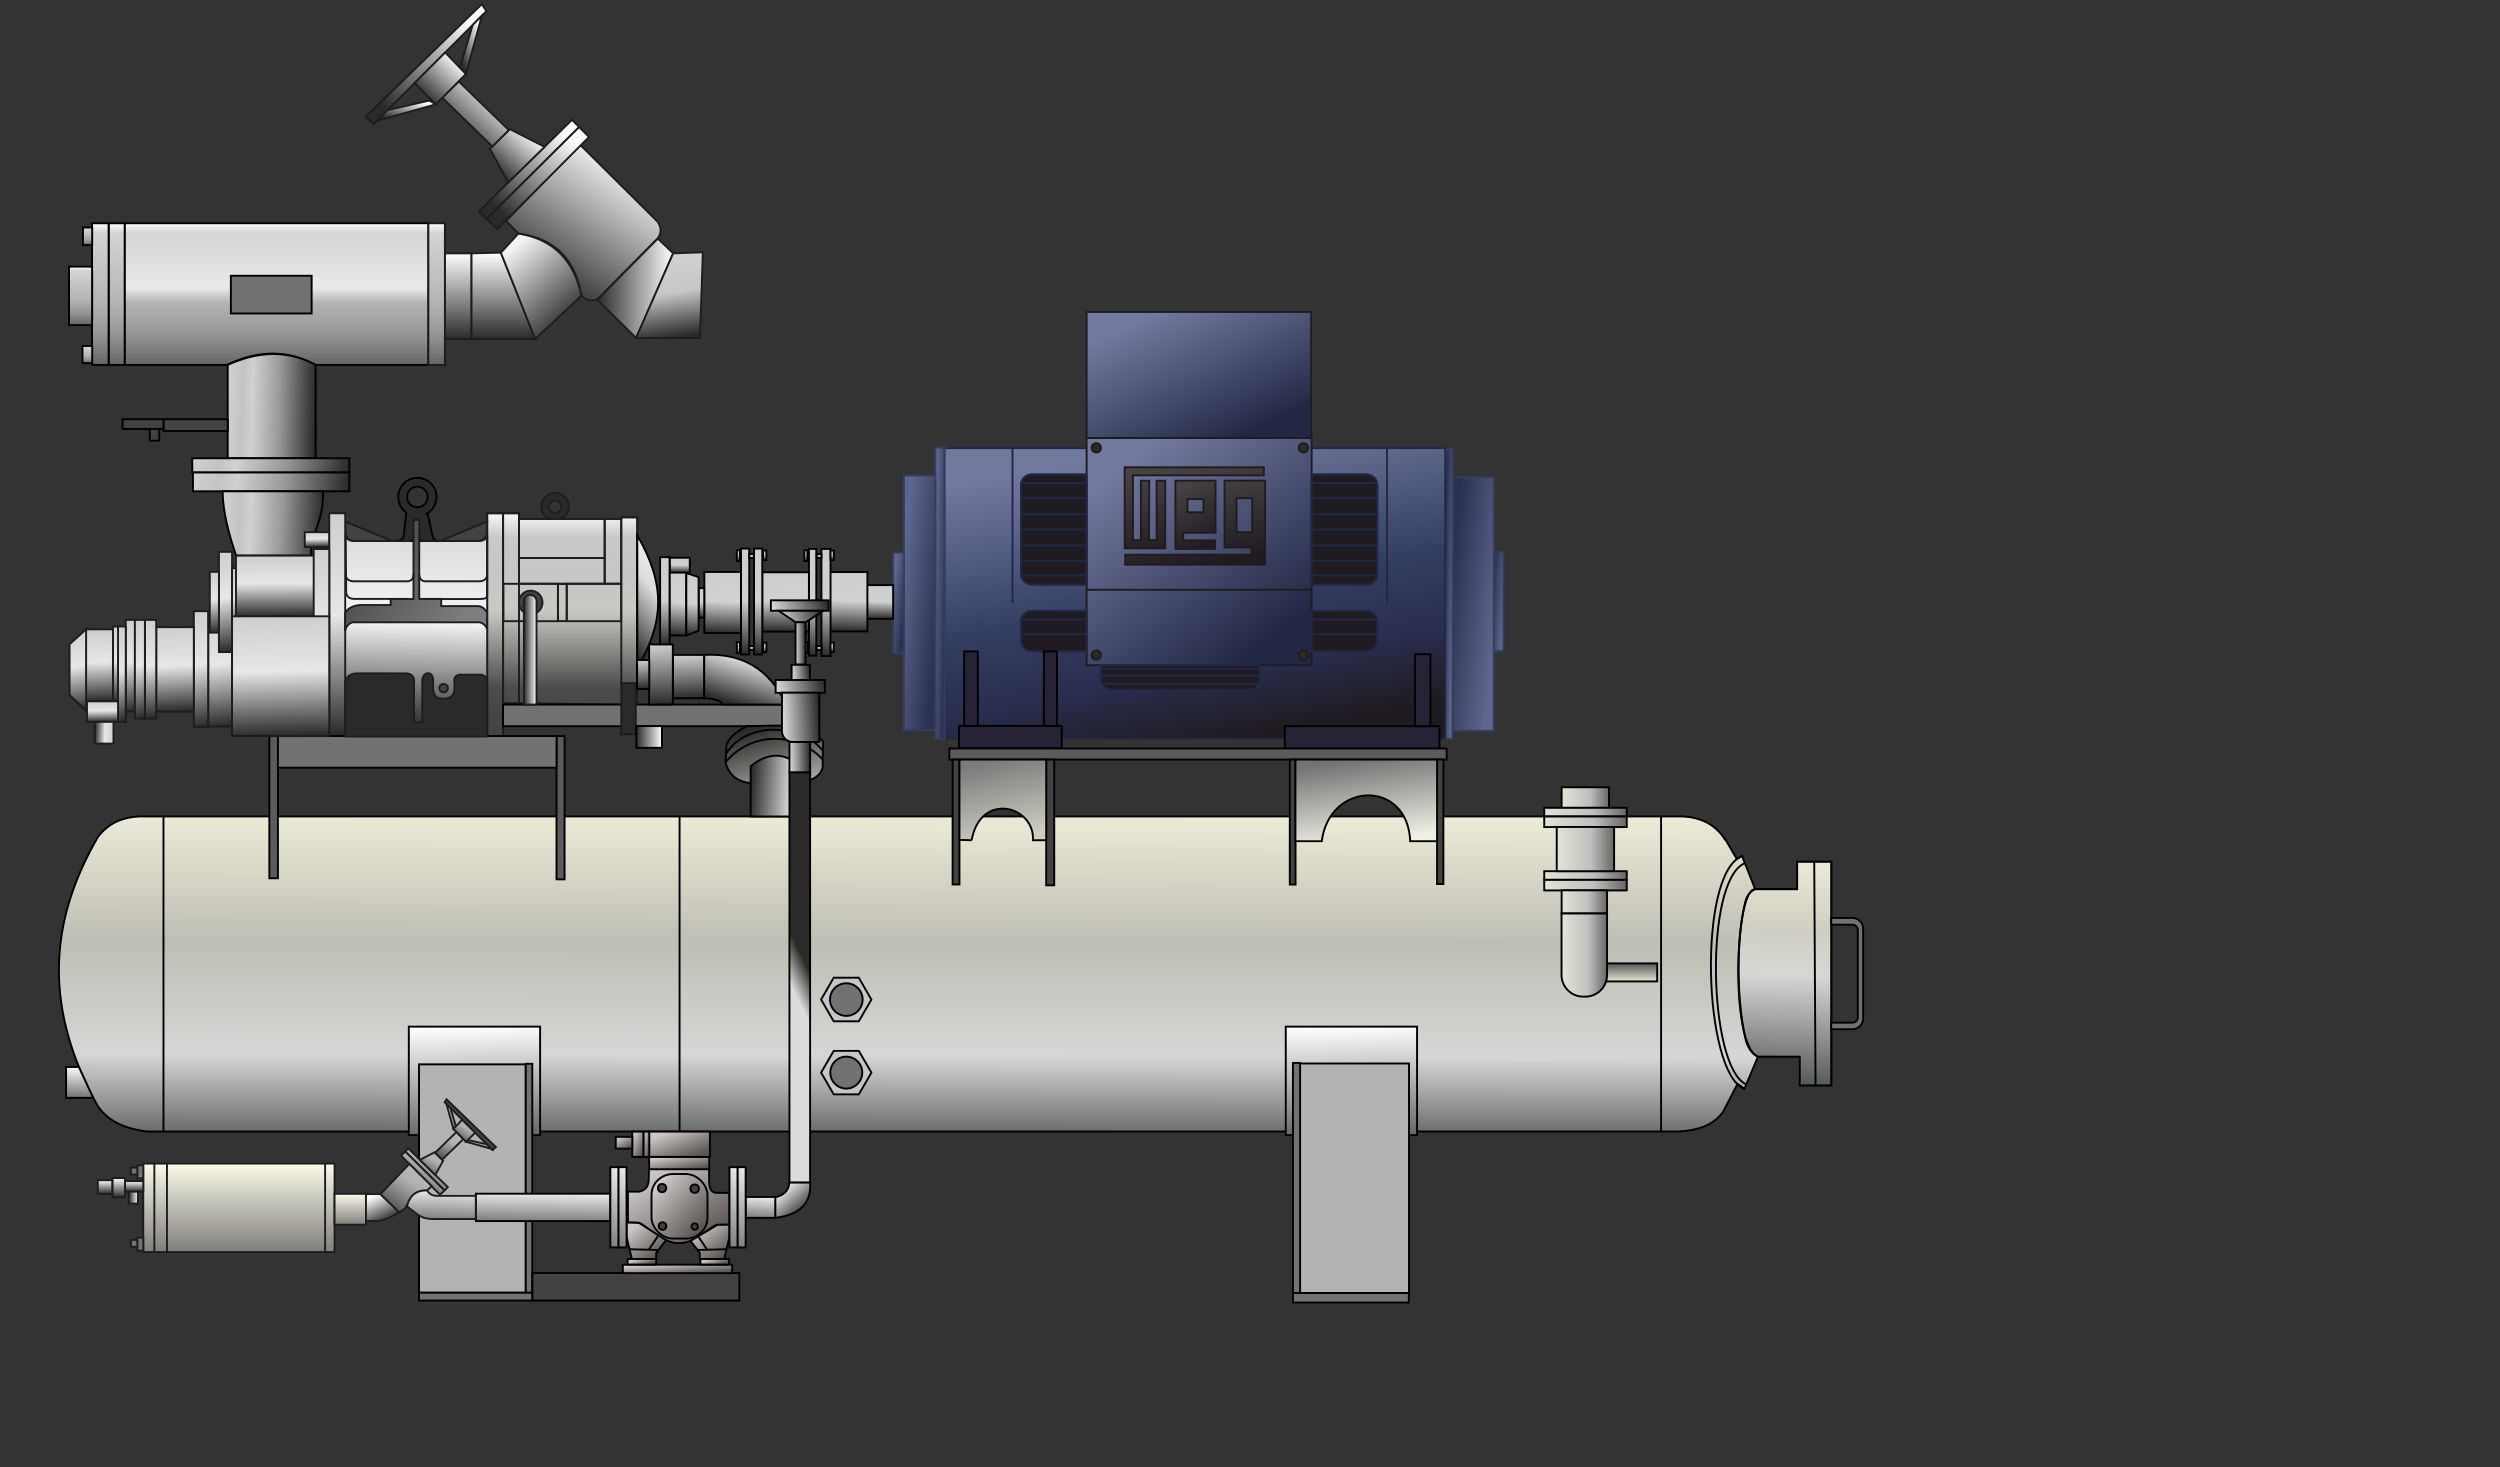 <?xml version="1.0" encoding="UTF-8"?>
<!DOCTYPE svg PUBLIC "-//W3C//DTD SVG 1.1//EN" "http://www.w3.org/Graphics/SVG/1.1/DTD/svg11.dtd">
<!-- Creator: CorelDRAW 2017 -->
<svg xmlns="http://www.w3.org/2000/svg" xml:space="preserve" width="230mm" height="135mm" version="1.1" style="shape-rendering:geometricPrecision; text-rendering:geometricPrecision; image-rendering:optimizeQuality; fill-rule:evenodd; clip-rule:evenodd"
viewBox="0 0 23000 13500"
 xmlns:xlink="http://www.w3.org/1999/xlink">
 <rect x="0" y="0" width="23000" height="13500" fill="#333333" stroke="none"/>
 <defs>
  <style type="text/css">
   <![CDATA[
    .str2 {stroke:#343E61;stroke-width:17.6}
    .str0 {stroke:#1F1B20;stroke-width:17.6}
    .str3 {stroke:#222844;stroke-width:17.6}
    .str1 {stroke:black;stroke-width:17.6}
    .str5 {stroke:#1F1B20;stroke-width:17.64}
    .str4 {stroke:#222844;stroke-width:17.64}
    .str6 {stroke:black;stroke-width:17.64}
    .fil9 {fill:none}
    .fil6 {fill:#FEFEFE}
    .fil116 {fill:#C5C6C6}
    .fil118 {fill:#B2B3B3}
    .fil47 {fill:#727271}
    .fil26 {fill:#5B5B5B}
    .fil3 {fill:#434242}
    .fil0 {fill:#2B2A29}
    .fil5 {fill:#1F1B20}
    .fil14 {fill:#252335}
    .fil88 {fill:url(#id6)}
    .fil98 {fill:url(#id7)}
    .fil133 {fill:url(#id8)}
    .fil147 {fill:url(#id9)}
    .fil48 {fill:url(#id10)}
    .fil51 {fill:url(#id11)}
    .fil63 {fill:url(#id12)}
    .fil121 {fill:url(#id13)}
    .fil74 {fill:url(#id14)}
    .fil76 {fill:url(#id15)}
    .fil155 {fill:url(#id16)}
    .fil124 {fill:url(#id17)}
    .fil68 {fill:url(#id18)}
    .fil152 {fill:url(#id19)}
    .fil60 {fill:url(#id20)}
    .fil165 {fill:url(#id21)}
    .fil164 {fill:url(#id22)}
    .fil141 {fill:url(#id23)}
    .fil92 {fill:url(#id24)}
    .fil143 {fill:url(#id25)}
    .fil158 {fill:url(#id26)}
    .fil65 {fill:url(#id27)}
    .fil142 {fill:url(#id28)}
    .fil130 {fill:url(#id29)}
    .fil148 {fill:url(#id30)}
    .fil137 {fill:url(#id31)}
    .fil138 {fill:url(#id32)}
    .fil89 {fill:url(#id33)}
    .fil85 {fill:url(#id34)}
    .fil149 {fill:url(#id35)}
    .fil69 {fill:url(#id36)}
    .fil81 {fill:url(#id37)}
    .fil53 {fill:url(#id38)}
    .fil50 {fill:url(#id39)}
    .fil78 {fill:url(#id40)}
    .fil126 {fill:url(#id41)}
    .fil67 {fill:url(#id42)}
    .fil112 {fill:url(#id43)}
    .fil19 {fill:url(#id44)}
    .fil146 {fill:url(#id45)}
    .fil29 {fill:url(#id46)}
    .fil102 {fill:url(#id47)}
    .fil91 {fill:url(#id48)}
    .fil110 {fill:url(#id49)}
    .fil122 {fill:url(#id50)}
    .fil23 {fill:url(#id51)}
    .fil70 {fill:url(#id52)}
    .fil157 {fill:url(#id53)}
    .fil32 {fill:url(#id54)}
    .fil62 {fill:url(#id55)}
    .fil7 {fill:url(#id56)}
    .fil20 {fill:url(#id57)}
    .fil120 {fill:url(#id58)}
    .fil108 {fill:url(#id59)}
    .fil154 {fill:url(#id60)}
    .fil39 {fill:url(#id61)}
    .fil79 {fill:url(#id62)}
    .fil54 {fill:url(#id63)}
    .fil57 {fill:url(#id64)}
    .fil41 {fill:url(#id65)}
    .fil77 {fill:url(#id66)}
    .fil82 {fill:url(#id67)}
    .fil99 {fill:url(#id68)}
    .fil100 {fill:url(#id69)}
    .fil163 {fill:url(#id70)}
    .fil55 {fill:url(#id71)}
    .fil58 {fill:url(#id72)}
    .fil15 {fill:url(#id73)}
    .fil144 {fill:url(#id74)}
    .fil135 {fill:url(#id75)}
    .fil125 {fill:url(#id76)}
    .fil109 {fill:url(#id77)}
    .fil166 {fill:url(#id78)}
    .fil139 {fill:url(#id79)}
    .fil72 {fill:url(#id80)}
    .fil40 {fill:url(#id81)}
    .fil75 {fill:url(#id82)}
    .fil132 {fill:url(#id83)}
    .fil33 {fill:url(#id84)}
    .fil16 {fill:url(#id85)}
    .fil49 {fill:url(#id86)}
    .fil52 {fill:url(#id87)}
    .fil43 {fill:url(#id88)}
    .fil59 {fill:url(#id89)}
    .fil56 {fill:url(#id90)}
    .fil131 {fill:url(#id91)}
    .fil71 {fill:url(#id92)}
    .fil95 {fill:url(#id93)}
    .fil73 {fill:url(#id94)}
    .fil83 {fill:url(#id95)}
    .fil44 {fill:url(#id96)}
    .fil42 {fill:url(#id97)}
    .fil104 {fill:url(#id98)}
    .fil107 {fill:url(#id99)}
    .fil114 {fill:url(#id100)}
    .fil145 {fill:url(#id101)}
    .fil4 {fill:url(#id102)}
    .fil105 {fill:url(#id103)}
    .fil106 {fill:url(#id104)}
    .fil113 {fill:url(#id105)}
    .fil87 {fill:url(#id106)}
    .fil64 {fill:url(#id107)}
    .fil86 {fill:url(#id108)}
    .fil61 {fill:url(#id109)}
    .fil140 {fill:url(#id110)}
    .fil150 {fill:url(#id111)}
    .fil80 {fill:url(#id112)}
    .fil151 {fill:url(#id113)}
    .fil115 {fill:url(#id114)}
    .fil66 {fill:url(#id115)}
    .fil134 {fill:url(#id116)}
    .fil103 {fill:url(#id117)}
    .fil21 {fill:url(#id118)}
    .fil119 {fill:url(#id119)}
    .fil127 {fill:url(#id120)}
    .fil97 {fill:url(#id121)}
    .fil30 {fill:url(#id122)}
    .fil27 {fill:url(#id123)}
    .fil160 {fill:url(#id124)}
    .fil34 {fill:url(#id125)}
    .fil31 {fill:url(#id126)}
    .fil36 {fill:url(#id127)}
    .fil2 {fill:url(#id128)}
    .fil22 {fill:url(#id129)}
    .fil46 {fill:url(#id130)}
    .fil45 {fill:url(#id131)}
    .fil10 {fill:url(#id132)}
    .fil128 {fill:url(#id133)}
    .fil17 {fill:url(#id134)}
    .fil11 {fill:url(#id135)}
    .fil18 {fill:url(#id136)}
    .fil84 {fill:url(#id137)}
    .fil38 {fill:url(#id138)}
    .fil24 {fill:url(#id139)}
    .fil1 {fill:url(#id140)}
    .fil13 {fill:url(#id141)}
    .fil94 {fill:url(#id142)}
    .fil156 {fill:url(#id143)}
    .fil35 {fill:url(#id144)}
    .fil90 {fill:url(#id145)}
    .fil8 {fill:url(#id146)}
    .fil162 {fill:url(#id147)}
    .fil12 {fill:url(#id148)}
    .fil117 {fill:url(#id149)}
    .fil129 {fill:url(#id150)}
    .fil37 {fill:url(#id151)}
    .fil25 {fill:url(#id152)}
    .fil96 {fill:url(#id153)}
    .fil161 {fill:url(#id154)}
    .fil111 {fill:url(#id155)}
    .fil123 {fill:url(#id156)}
    .fil101 {fill:url(#id157)}
    .fil93 {fill:url(#id158)}
    .fil28 {fill:url(#id159)}
    .fil159 {fill:url(#id160)}
    .fil136 {fill:url(#id161)}
    .fil153 {fill:url(#id162)}
   ]]>
  </style>
    <mask id="id0">
  <linearGradient id="id1" gradientUnits="userSpaceOnUse" x1="7778" y1="7358" x2="7786" y2="8559">
   <stop offset="0" style="stop-opacity:1; stop-color:white"/>
   <stop offset="1" style="stop-opacity:0; stop-color:white"/>
  </linearGradient>
     <rect style="fill:url(#id1)" x="2557" y="7511" width="12541" height="1193"/>
    </mask>
    <mask id="id2">
  <linearGradient id="id3" gradientUnits="userSpaceOnUse" x1="6992" y1="7028" x2="6979" y2="7907">
   <stop offset="0" style="stop-opacity:1; stop-color:white"/>
   <stop offset="1" style="stop-opacity:0; stop-color:white"/>
  </linearGradient>
     <rect style="fill:url(#id3)" x="1504" y="7511" width="13778" height="396"/>
    </mask>
    <mask id="id4">
  <linearGradient id="id5" gradientUnits="userSpaceOnUse" x1="3135" y1="7360" x2="3200" y2="8557">
   <stop offset="0" style="stop-opacity:1; stop-color:white"/>
   <stop offset="1" style="stop-opacity:0; stop-color:white"/>
  </linearGradient>
     <rect style="fill:url(#id5)" x="2557" y="7511" width="1466" height="1193"/>
    </mask>
  <linearGradient id="id6" gradientUnits="userSpaceOnUse" x1="929" y1="6451" x2="902" y2="5791">
   <stop offset="0" style="stop-opacity:1; stop-color:#2B2A29"/>
   <stop offset="0.541" style="stop-opacity:1; stop-color:#E7E7E7"/>
   <stop offset="1" style="stop-opacity:1; stop-color:#CECECE"/>
  </linearGradient>
  <linearGradient id="id7" gradientUnits="userSpaceOnUse" x1="4628" y1="1982" x2="5267" y2="1292">
   <stop offset="0" style="stop-opacity:1; stop-color:#2B2A29"/>
   <stop offset="1" style="stop-opacity:1; stop-color:#FEFEFE"/>
  </linearGradient>
  <linearGradient id="id8" gradientUnits="userSpaceOnUse" x1="6304" y1="10664" x2="6200" y2="10390">
   <stop offset="0" style="stop-opacity:1; stop-color:#5C5855"/>
   <stop offset="1" style="stop-opacity:1; stop-color:#CDC7C7"/>
  </linearGradient>
  <linearGradient id="id9" gradientUnits="userSpaceOnUse" xlink:href="#id8" x1="6637" y1="11555" x2="6427" y2="11296">
  </linearGradient>
  <linearGradient id="id10" gradientUnits="userSpaceOnUse" x1="6789" y1="5161" x2="6798" y2="5062">
   <stop offset="0" style="stop-opacity:1; stop-color:#2B2A29"/>
   <stop offset="0.51" style="stop-opacity:1; stop-color:#D0D1D1"/>
   <stop offset="1" style="stop-opacity:1; stop-color:#CDCDCD"/>
  </linearGradient>
  <linearGradient id="id11" gradientUnits="userSpaceOnUse" xlink:href="#id10" x1="6789" y1="6008" x2="6798" y2="5909">
  </linearGradient>
  <linearGradient id="id12" gradientUnits="userSpaceOnUse" x1="4017" y1="3357" x2="4017" y2="2054">
   <stop offset="0" style="stop-opacity:1; stop-color:#666666"/>
   <stop offset="0.231" style="stop-opacity:1; stop-color:#999898"/>
   <stop offset="0.439" style="stop-opacity:1; stop-color:#B4B4B5"/>
   <stop offset="0.929" style="stop-opacity:1; stop-color:#D4D4D5"/>
   <stop offset="1" style="stop-opacity:1; stop-color:white"/>
  </linearGradient>
  <linearGradient id="id13" gradientUnits="userSpaceOnUse" x1="6990" y1="11204" x2="7002" y2="11012">
   <stop offset="0" style="stop-opacity:1; stop-color:gray"/>
   <stop offset="1" style="stop-opacity:1; stop-color:#E9E9E9"/>
  </linearGradient>
  <linearGradient id="id14" gradientUnits="userSpaceOnUse" xlink:href="#id6" x1="2096" y1="6675" x2="1955" y2="5632">
  </linearGradient>
  <linearGradient id="id15" gradientUnits="userSpaceOnUse" xlink:href="#id6" x1="2022" y1="5811" x2="1922" y2="5270">
  </linearGradient>
  <linearGradient id="id16" gradientUnits="userSpaceOnUse" xlink:href="#id13" x1="5547" y1="11335" x2="5906" y2="10878">
  </linearGradient>
  <linearGradient id="id17" gradientUnits="userSpaceOnUse" x1="724" y1="10100" x2="741" y2="9817">
   <stop offset="0" style="stop-opacity:1; stop-color:#737373"/>
   <stop offset="1" style="stop-opacity:1; stop-color:#FEFEFE"/>
  </linearGradient>
  <linearGradient id="id18" gradientUnits="userSpaceOnUse" x1="3180" y1="4586" x2="1808" y2="4282">
   <stop offset="0" style="stop-opacity:1; stop-color:#2B2A29"/>
   <stop offset="0.412" style="stop-opacity:1; stop-color:#989999"/>
   <stop offset="0.722" style="stop-opacity:1; stop-color:#D0D1D1"/>
   <stop offset="0.831" style="stop-opacity:1; stop-color:#C2C3C2"/>
   <stop offset="1" style="stop-opacity:1; stop-color:#D1D1D1"/>
  </linearGradient>
  <linearGradient id="id19" gradientUnits="userSpaceOnUse" x1="11322" y1="4068" x2="10740" y2="2830">
   <stop offset="0" style="stop-opacity:1; stop-color:#222844"/>
   <stop offset="1" style="stop-opacity:1; stop-color:#72799F"/>
  </linearGradient>
  <linearGradient id="id20" gradientUnits="userSpaceOnUse" xlink:href="#id6" x1="3141" y1="6761" x2="3063" y2="4737">
  </linearGradient>
  <linearGradient id="id21" gradientUnits="userSpaceOnUse" x1="7453" y1="8946" x2="7263" y2="9039">
   <stop offset="0" style="stop-opacity:1; stop-color:#2B2A29"/>
   <stop offset="1" style="stop-opacity:1; stop-color:gainsboro"/>
  </linearGradient>
  <linearGradient id="id22" gradientUnits="userSpaceOnUse" xlink:href="#id21" x1="7453" y1="6963" x2="7263" y2="6970">
  </linearGradient>
  <linearGradient id="id23" gradientUnits="userSpaceOnUse" x1="3856" y1="10739" x2="3617" y2="11124">
   <stop offset="0" style="stop-opacity:1; stop-color:#B9B7B7"/>
   <stop offset="0.349" style="stop-opacity:1; stop-color:#B2B1B2"/>
   <stop offset="1" style="stop-opacity:1; stop-color:#575555"/>
  </linearGradient>
  <linearGradient id="id24" gradientUnits="userSpaceOnUse" xlink:href="#id7" x1="4631" y1="3119" x2="4631" y2="2324">
  </linearGradient>
  <linearGradient id="id25" gradientUnits="userSpaceOnUse" xlink:href="#id8" x1="6237" y1="11726" x2="6229" y2="11621">
  </linearGradient>
  <linearGradient id="id26" gradientUnits="userSpaceOnUse" xlink:href="#id21" x1="7585" y1="5476" x2="7131" y2="5666">
  </linearGradient>
  <linearGradient id="id27" gradientUnits="userSpaceOnUse" xlink:href="#id12" x1="924" y1="3357" x2="924" y2="2054">
  </linearGradient>
  <linearGradient id="id28" gradientUnits="userSpaceOnUse" xlink:href="#id13" x1="4057" y1="11215" x2="4066" y2="10951">
  </linearGradient>
  <linearGradient id="id29" gradientUnits="userSpaceOnUse" xlink:href="#id23" x1="4210" y1="10239" x2="4093" y2="10306">
  </linearGradient>
  <linearGradient id="id30" gradientUnits="userSpaceOnUse" xlink:href="#id7" x1="1234" y1="10963" x2="1234" y2="10866">
  </linearGradient>
  <linearGradient id="id31" gradientUnits="userSpaceOnUse" xlink:href="#id13" x1="4994" y1="11234" x2="4998" y2="10981">
  </linearGradient>
  <linearGradient id="id32" gradientUnits="userSpaceOnUse" x1="2198" y1="11519" x2="2198" y2="10705">
   <stop offset="0" style="stop-opacity:1; stop-color:#807E7C"/>
   <stop offset="1" style="stop-opacity:1; stop-color:#FAFAE9"/>
  </linearGradient>
  <linearGradient id="id33" gradientUnits="userSpaceOnUse" xlink:href="#id6" x1="945" y1="6641" x2="942" y2="6452">
  </linearGradient>
  <linearGradient id="id34" gradientUnits="userSpaceOnUse" xlink:href="#id6" x1="1403" y1="6580" x2="1171" y2="5735">
  </linearGradient>
  <linearGradient id="id35" gradientUnits="userSpaceOnUse" xlink:href="#id7" x1="967" y1="10984" x2="967" y2="10858">
  </linearGradient>
  <linearGradient id="id36" gradientUnits="userSpaceOnUse" xlink:href="#id18" x1="2972" y1="4835" x2="2048" y2="4797">
  </linearGradient>
  <linearGradient id="id37" gradientUnits="userSpaceOnUse" xlink:href="#id6" x1="2598" y1="6772" x2="2566" y2="5671">
  </linearGradient>
  <linearGradient id="id38" gradientUnits="userSpaceOnUse" xlink:href="#id10" x1="6915" y1="5981" x2="6915" y2="5944">
  </linearGradient>
  <linearGradient id="id39" gradientUnits="userSpaceOnUse" xlink:href="#id10" x1="6915" y1="5135" x2="6915" y2="5097">
  </linearGradient>
  <linearGradient id="id40" gradientUnits="userSpaceOnUse" xlink:href="#id6" x1="2601" y1="5671" x2="2599" y2="5111">
  </linearGradient>
  <linearGradient id="id41" gradientUnits="userSpaceOnUse" xlink:href="#id23" x1="4030" y1="10596" x2="3819" y2="10921">
  </linearGradient>
  <linearGradient id="id42" gradientUnits="userSpaceOnUse" xlink:href="#id18" x1="3157" y1="4477" x2="1826" y2="4086">
  </linearGradient>
  <linearGradient id="id43" gradientUnits="userSpaceOnUse" xlink:href="#id12" x1="805" y1="2255" x2="805" y2="2093">
  </linearGradient>
  <linearGradient id="id44" gradientUnits="userSpaceOnUse" x1="8703" y1="5459" x2="8591" y2="5456">
   <stop offset="0" style="stop-opacity:1; stop-color:#2B3152"/>
   <stop offset="1" style="stop-opacity:1; stop-color:#5F668D"/>
  </linearGradient>
  <linearGradient id="id45" gradientUnits="userSpaceOnUse" xlink:href="#id8" x1="6059" y1="11548" x2="5834" y2="11283">
  </linearGradient>
  <linearGradient id="id46" gradientUnits="userSpaceOnUse" xlink:href="#id10" x1="7218" y1="5812" x2="7236" y2="5266">
  </linearGradient>
  <linearGradient id="id47" gradientUnits="userSpaceOnUse" xlink:href="#id7" x1="3544" y1="996" x2="4295" y2="183">
  </linearGradient>
  <linearGradient id="id48" gradientUnits="userSpaceOnUse" xlink:href="#id7" x1="4216" y1="3119" x2="4216" y2="2331">
  </linearGradient>
  <linearGradient id="id49" gradientUnits="userSpaceOnUse" x1="6096" y1="6481" x2="6066" y2="5930">
   <stop offset="0" style="stop-opacity:1; stop-color:#2B2A29"/>
   <stop offset="1" style="stop-opacity:1; stop-color:#CFCFCF"/>
  </linearGradient>
  <linearGradient id="id50" gradientUnits="userSpaceOnUse" xlink:href="#id8" x1="6458" y1="11416" x2="6031" y2="10778">
  </linearGradient>
  <linearGradient id="id51" gradientUnits="userSpaceOnUse" xlink:href="#id10" x1="7795" y1="5808" x2="7818" y2="5263">
  </linearGradient>
  <linearGradient id="id52" gradientUnits="userSpaceOnUse" xlink:href="#id6" x1="2729" y1="6630" x2="2716" y2="6231">
  </linearGradient>
  <linearGradient id="id53" gradientUnits="userSpaceOnUse" xlink:href="#id7" x1="6907" y1="7214" x2="7358" y2="7250">
  </linearGradient>
  <linearGradient id="id54" gradientUnits="userSpaceOnUse" xlink:href="#id10" x1="6636" y1="5823" x2="6661" y2="5262">
  </linearGradient>
  <linearGradient id="id55" gradientUnits="userSpaceOnUse" x1="2544" y1="3357" x2="2544" y2="2054">
   <stop offset="0" style="stop-opacity:1; stop-color:#666666"/>
   <stop offset="0.231" style="stop-opacity:1; stop-color:#999898"/>
   <stop offset="0.439" style="stop-opacity:1; stop-color:#B4B4B5"/>
   <stop offset="0.541" style="stop-opacity:1; stop-color:#E9E9E9"/>
   <stop offset="0.929" style="stop-opacity:1; stop-color:#D4D4D5"/>
   <stop offset="1" style="stop-opacity:1; stop-color:white"/>
  </linearGradient>
  <linearGradient id="id56" gradientUnits="userSpaceOnUse" x1="16454" y1="7930" x2="16386" y2="9985">
   <stop offset="0" style="stop-opacity:1; stop-color:#EBE9D7"/>
   <stop offset="0.302" style="stop-opacity:1; stop-color:#CFCEC1"/>
   <stop offset="0.51" style="stop-opacity:1; stop-color:#D6D6D6"/>
   <stop offset="1" style="stop-opacity:1; stop-color:#565959"/>
  </linearGradient>
  <linearGradient id="id57" gradientUnits="userSpaceOnUse" xlink:href="#id44" x1="8651" y1="5567" x2="8271" y2="5526">
  </linearGradient>
  <linearGradient id="id58" gradientUnits="userSpaceOnUse" xlink:href="#id7" x1="7401" y1="11162" x2="7185" y2="10920">
  </linearGradient>
  <linearGradient id="id59" gradientUnits="userSpaceOnUse" xlink:href="#id7" x1="5854" y1="6781" x2="6090" y2="6781">
  </linearGradient>
  <linearGradient id="id60" gradientUnits="userSpaceOnUse" xlink:href="#id13" x1="6565" y1="11328" x2="6930" y2="10885">
  </linearGradient>
  <linearGradient id="id61" gradientUnits="userSpaceOnUse" x1="14803" y1="7338" x2="14367" y2="7338">
   <stop offset="0" style="stop-opacity:1; stop-color:#696765"/>
   <stop offset="0.4" style="stop-opacity:1; stop-color:#BEBEBD"/>
   <stop offset="1" style="stop-opacity:1; stop-color:#E3E5D7"/>
  </linearGradient>
  <linearGradient id="id62" gradientUnits="userSpaceOnUse" xlink:href="#id6" x1="3179" y1="6562" x2="2736" y2="5118">
  </linearGradient>
  <linearGradient id="id63" gradientUnits="userSpaceOnUse" xlink:href="#id10" x1="7409" y1="5161" x2="7418" y2="5062">
  </linearGradient>
  <linearGradient id="id64" gradientUnits="userSpaceOnUse" xlink:href="#id10" x1="7409" y1="6008" x2="7418" y2="5909">
  </linearGradient>
  <linearGradient id="id65" gradientUnits="userSpaceOnUse" xlink:href="#id61" x1="14966" y1="8055" x2="14207" y2="8055">
  </linearGradient>
  <linearGradient id="id66" gradientUnits="userSpaceOnUse" xlink:href="#id6" x1="2238" y1="5821" x2="2105" y2="5242">
  </linearGradient>
  <linearGradient id="id67" gradientUnits="userSpaceOnUse" xlink:href="#id6" x1="1634" y1="6546" x2="1586" y2="5772">
  </linearGradient>
  <linearGradient id="id68" gradientUnits="userSpaceOnUse" xlink:href="#id7" x1="4557" y1="1895" x2="5176" y2="1222">
  </linearGradient>
  <linearGradient id="id69" gradientUnits="userSpaceOnUse" xlink:href="#id7" x1="4592" y1="1617" x2="4925" y2="1249">
  </linearGradient>
  <linearGradient id="id70" gradientUnits="userSpaceOnUse" xlink:href="#id21" x1="7538" y1="6590" x2="7194" y2="6610">
  </linearGradient>
  <linearGradient id="id71" gradientUnits="userSpaceOnUse" xlink:href="#id10" x1="7653" y1="5152" x2="7659" y2="5066">
  </linearGradient>
  <linearGradient id="id72" gradientUnits="userSpaceOnUse" xlink:href="#id10" x1="7653" y1="5998" x2="7659" y2="5912">
  </linearGradient>
  <linearGradient id="id73" gradientUnits="userSpaceOnUse" x1="10397" y1="4248" x2="11667" y2="5899">
   <stop offset="0" style="stop-opacity:1; stop-color:#72799F"/>
   <stop offset="1" style="stop-opacity:1; stop-color:#222844"/>
  </linearGradient>
  <linearGradient id="id74" gradientUnits="userSpaceOnUse" xlink:href="#id8" x1="5916" y1="11642" x2="5895" y2="11576">
  </linearGradient>
  <linearGradient id="id75" gradientUnits="userSpaceOnUse" xlink:href="#id8" x1="5930" y1="10557" x2="5807" y2="10497">
  </linearGradient>
  <linearGradient id="id76" gradientUnits="userSpaceOnUse" xlink:href="#id23" x1="4000" y1="10625" x2="3781" y2="10959">
  </linearGradient>
  <linearGradient id="id77" gradientUnits="userSpaceOnUse" xlink:href="#id7" x1="6782" y1="6487" x2="6929" y2="6018">
  </linearGradient>
  <linearGradient id="id78" gradientUnits="userSpaceOnUse" xlink:href="#id49" x1="5925" y1="6338" x2="5908" y2="6073">
  </linearGradient>
  <linearGradient id="id79" gradientUnits="userSpaceOnUse" xlink:href="#id32" x1="3222" y1="11267" x2="3222" y2="10983">
  </linearGradient>
  <linearGradient id="id80" gradientUnits="userSpaceOnUse" xlink:href="#id6" x1="2924" y1="6701" x2="2923" y2="6630">
  </linearGradient>
  <linearGradient id="id81" gradientUnits="userSpaceOnUse" xlink:href="#id61" x1="14966" y1="7472" x2="14207" y2="7472">
  </linearGradient>
  <linearGradient id="id82" gradientUnits="userSpaceOnUse" xlink:href="#id6" x1="2168" y1="5979" x2="1981" y2="5097">
  </linearGradient>
  <linearGradient id="id83" gradientUnits="userSpaceOnUse" xlink:href="#id8" x1="6263" y1="10774" x2="6235" y2="10625">
  </linearGradient>
  <linearGradient id="id84" gradientUnits="userSpaceOnUse" xlink:href="#id10" x1="6436" y1="5679" x2="6472" y2="5414">
  </linearGradient>
  <linearGradient id="id85" gradientUnits="userSpaceOnUse" x1="11056" y1="5050" x2="10919" y2="4294">
   <stop offset="0" style="stop-opacity:1; stop-color:#1F1B20"/>
   <stop offset="1" style="stop-opacity:1; stop-color:#474343"/>
  </linearGradient>
  <linearGradient id="id86" gradientUnits="userSpaceOnUse" xlink:href="#id10" x1="7032" y1="5152" x2="7039" y2="5066">
  </linearGradient>
  <linearGradient id="id87" gradientUnits="userSpaceOnUse" xlink:href="#id10" x1="7032" y1="5998" x2="7039" y2="5912">
  </linearGradient>
  <linearGradient id="id88" gradientUnits="userSpaceOnUse" xlink:href="#id61" x1="14966" y1="8143" x2="14207" y2="8143">
  </linearGradient>
  <linearGradient id="id89" gradientUnits="userSpaceOnUse" xlink:href="#id10" x1="7535" y1="5981" x2="7536" y2="5944">
  </linearGradient>
  <linearGradient id="id90" gradientUnits="userSpaceOnUse" xlink:href="#id10" x1="7535" y1="5135" x2="7536" y2="5097">
  </linearGradient>
  <linearGradient id="id91" gradientUnits="userSpaceOnUse" xlink:href="#id23" x1="4327" y1="10319" x2="4215" y2="10487">
  </linearGradient>
  <linearGradient id="id92" gradientUnits="userSpaceOnUse" xlink:href="#id6" x1="2687" y1="6772" x2="2684" y2="6630">
  </linearGradient>
  <linearGradient id="id93" gradientUnits="userSpaceOnUse" xlink:href="#id6" x1="872" y1="6738" x2="1044" y2="6744">
  </linearGradient>
  <linearGradient id="id94" gradientUnits="userSpaceOnUse" xlink:href="#id6" x1="1962" y1="6662" x2="1738" y2="5648">
  </linearGradient>
  <linearGradient id="id95" gradientUnits="userSpaceOnUse" xlink:href="#id6" x1="1426" y1="6602" x2="1345" y2="5713">
  </linearGradient>
  <linearGradient id="id96" gradientUnits="userSpaceOnUse" xlink:href="#id61" x1="14850" y1="7812" x2="14322" y2="7812">
  </linearGradient>
  <linearGradient id="id97" gradientUnits="userSpaceOnUse" xlink:href="#id61" x1="14966" y1="7560" x2="14207" y2="7560">
  </linearGradient>
  <linearGradient id="id98" gradientUnits="userSpaceOnUse" xlink:href="#id7" x1="4204" y1="465" x2="4459" y2="361">
  </linearGradient>
  <linearGradient id="id99" gradientUnits="userSpaceOnUse" xlink:href="#id49" x1="6342" y1="6424" x2="6327" y2="6025">
  </linearGradient>
  <linearGradient id="id100" gradientUnits="userSpaceOnUse" xlink:href="#id12" x1="768" y1="2944" x2="768" y2="2505">
  </linearGradient>
  <linearGradient id="id101" gradientUnits="userSpaceOnUse" xlink:href="#id8" x1="6586" y1="11642" x2="6565" y2="11576">
  </linearGradient>
  <linearGradient id="id102" gradientUnits="userSpaceOnUse" x1="8698" y1="7512" x2="8691" y2="10411">
   <stop offset="0" style="stop-opacity:1; stop-color:#ECEAD7"/>
   <stop offset="0.4" style="stop-opacity:1; stop-color:#BFBEB4"/>
   <stop offset="0.761" style="stop-opacity:1; stop-color:#D6D6D6"/>
   <stop offset="1" style="stop-opacity:1; stop-color:#6D6E6E"/>
  </linearGradient>
  <linearGradient id="id103" gradientUnits="userSpaceOnUse" xlink:href="#id7" x1="3887" y1="894" x2="4212" y2="548">
  </linearGradient>
  <linearGradient id="id104" gradientUnits="userSpaceOnUse" x1="7039" y1="6667" x2="7209" y2="7213">
   <stop offset="0" style="stop-opacity:1; stop-color:#2B2A29"/>
   <stop offset="1" style="stop-opacity:1; stop-color:#9FA19C"/>
  </linearGradient>
  <linearGradient id="id105" gradientUnits="userSpaceOnUse" xlink:href="#id12" x1="803" y1="3341" x2="803" y2="3183">
  </linearGradient>
  <linearGradient id="id106" gradientUnits="userSpaceOnUse" xlink:href="#id6" x1="1182" y1="6404" x2="943" y2="5812">
  </linearGradient>
  <linearGradient id="id107" gradientUnits="userSpaceOnUse" xlink:href="#id12" x1="1073" y1="3357" x2="1073" y2="2054">
  </linearGradient>
  <linearGradient id="id108" gradientUnits="userSpaceOnUse" xlink:href="#id6" x1="1257" y1="6595" x2="987" y2="5810">
  </linearGradient>
  <linearGradient id="id109" gradientUnits="userSpaceOnUse" x1="3379" y1="4904" x2="4278" y2="5686">
   <stop offset="0" style="stop-opacity:1; stop-color:#434242"/>
   <stop offset="1" style="stop-opacity:1; stop-color:#7E7E7E"/>
  </linearGradient>
  <linearGradient id="id110" gradientUnits="userSpaceOnUse" xlink:href="#id7" x1="3575" y1="11227" x2="3466" y2="10992">
  </linearGradient>
  <linearGradient id="id111" gradientUnits="userSpaceOnUse" xlink:href="#id7" x1="1093" y1="11016" x2="1093" y2="10838">
  </linearGradient>
  <linearGradient id="id112" gradientUnits="userSpaceOnUse" xlink:href="#id6" x1="2918" y1="5032" x2="2915" y2="4896">
  </linearGradient>
  <linearGradient id="id113" gradientUnits="userSpaceOnUse" xlink:href="#id7" x1="1185" y1="11018" x2="1270" y2="11018">
  </linearGradient>
  <linearGradient id="id114" gradientUnits="userSpaceOnUse" xlink:href="#id12" x1="741" y1="2991" x2="741" y2="2453">
  </linearGradient>
  <linearGradient id="id115" gradientUnits="userSpaceOnUse" xlink:href="#id18" x1="2904" y1="3745" x2="2095" y2="3727">
  </linearGradient>
  <linearGradient id="id116" gradientUnits="userSpaceOnUse" xlink:href="#id8" x1="5982" y1="10536" x2="5909" y2="10518">
  </linearGradient>
  <linearGradient id="id117" gradientUnits="userSpaceOnUse" xlink:href="#id7" x1="3701" y1="1134" x2="3775" y2="903">
  </linearGradient>
  <linearGradient id="id118" gradientUnits="userSpaceOnUse" xlink:href="#id44" x1="8332" y1="5554" x2="8201" y2="5538">
  </linearGradient>
  <linearGradient id="id119" gradientUnits="userSpaceOnUse" x1="4381" y1="10443" x2="4349" y2="9445">
   <stop offset="0" style="stop-opacity:1; stop-color:#696868"/>
   <stop offset="1" style="stop-opacity:1; stop-color:#FEFEFE"/>
  </linearGradient>
  <linearGradient id="id120" gradientUnits="userSpaceOnUse" xlink:href="#id23" x1="4027" y1="10617" x2="3914" y2="10793">
  </linearGradient>
  <linearGradient id="id121" gradientUnits="userSpaceOnUse" x1="6219" y1="3102" x2="6100" y2="2327">
   <stop offset="0" style="stop-opacity:1; stop-color:#2B2A29"/>
   <stop offset="0.522" style="stop-opacity:1; stop-color:#C6C7C7"/>
   <stop offset="1" style="stop-opacity:1; stop-color:#D1D2D2"/>
  </linearGradient>
  <linearGradient id="id122" gradientUnits="userSpaceOnUse" xlink:href="#id10" x1="6880" y1="5990" x2="7069" y2="5079">
  </linearGradient>
  <linearGradient id="id123" gradientUnits="userSpaceOnUse" x1="12517" y1="6985" x2="12623" y2="7743">
   <stop offset="0" style="stop-opacity:1; stop-color:#727474"/>
   <stop offset="1" style="stop-opacity:1; stop-color:#F0EFE3"/>
  </linearGradient>
  <linearGradient id="id124" gradientUnits="userSpaceOnUse" xlink:href="#id21" x1="7411" y1="5919" x2="7319" y2="5920">
  </linearGradient>
  <linearGradient id="id125" gradientUnits="userSpaceOnUse" xlink:href="#id10" x1="6208" y1="5843" x2="6266" y2="5263">
  </linearGradient>
  <linearGradient id="id126" gradientUnits="userSpaceOnUse" xlink:href="#id10" x1="6761" y1="5990" x2="6950" y2="5079">
  </linearGradient>
  <linearGradient id="id127" gradientUnits="userSpaceOnUse" xlink:href="#id10" x1="6333" y1="5841" x2="6408" y2="5278">
  </linearGradient>
  <linearGradient id="id128" gradientUnits="userSpaceOnUse" x1="3815" y1="6687" x2="3847" y2="4916">
   <stop offset="0" style="stop-opacity:1; stop-color:#2B2A29"/>
   <stop offset="0.549" style="stop-opacity:1; stop-color:#F6F6F7"/>
   <stop offset="1" style="stop-opacity:1; stop-color:#DCD9DA"/>
  </linearGradient>
  <linearGradient id="id129" gradientUnits="userSpaceOnUse" xlink:href="#id10" x1="8088" y1="5693" x2="8098" y2="5383">
  </linearGradient>
  <linearGradient id="id130" gradientUnits="userSpaceOnUse" xlink:href="#id61" x1="14784" y1="8786" x2="14367" y2="8786">
  </linearGradient>
  <linearGradient id="id131" gradientUnits="userSpaceOnUse" xlink:href="#id61" x1="14784" y1="8298" x2="14367" y2="8298">
  </linearGradient>
  <linearGradient id="id132" gradientUnits="userSpaceOnUse" x1="13843" y1="5538" x2="13721" y2="5529">
   <stop offset="0" style="stop-opacity:1; stop-color:#5F668D"/>
   <stop offset="1" style="stop-opacity:1; stop-color:#2B3152"/>
  </linearGradient>
  <linearGradient id="id133" gradientUnits="userSpaceOnUse" xlink:href="#id23" x1="4202" y1="10434" x2="4064" y2="10649">
  </linearGradient>
  <linearGradient id="id134" gradientUnits="userSpaceOnUse" xlink:href="#id85" x1="11135" y1="4993" x2="10862" y2="4480">
  </linearGradient>
  <linearGradient id="id135" gradientUnits="userSpaceOnUse" xlink:href="#id132" x1="13784" y1="5584" x2="13323" y2="5530">
  </linearGradient>
  <linearGradient id="id136" gradientUnits="userSpaceOnUse" xlink:href="#id85" x1="11069" y1="5200" x2="10922" y2="4418">
  </linearGradient>
  <linearGradient id="id137" gradientUnits="userSpaceOnUse" xlink:href="#id6" x1="1308" y1="6516" x2="1090" y2="5734">
  </linearGradient>
  <linearGradient id="id138" gradientUnits="userSpaceOnUse" x1="5652" y1="5801" x2="6265" y2="5271">
   <stop offset="0" style="stop-opacity:1; stop-color:#2B2A29"/>
   <stop offset="0.631" style="stop-opacity:1; stop-color:#DDDCDC"/>
   <stop offset="1" style="stop-opacity:1; stop-color:#F3F3F3"/>
  </linearGradient>
  <linearGradient id="id139" gradientUnits="userSpaceOnUse" xlink:href="#id10" x1="7461" y1="5992" x2="7738" y2="5092">
  </linearGradient>
  <linearGradient id="id140" gradientUnits="userSpaceOnUse" x1="5172" y1="6772" x2="5172" y2="4722">
   <stop offset="0" style="stop-opacity:1; stop-color:#434242"/>
   <stop offset="0.212" style="stop-opacity:1; stop-color:#4B4B4A"/>
   <stop offset="0.561" style="stop-opacity:1; stop-color:#C6CAC2"/>
   <stop offset="0.741" style="stop-opacity:1; stop-color:#C6C6C7"/>
   <stop offset="0.89" style="stop-opacity:1; stop-color:#C8C8C7"/>
   <stop offset="1" style="stop-opacity:1; stop-color:#F8F8F8"/>
  </linearGradient>
  <linearGradient id="id141" gradientUnits="userSpaceOnUse" x1="10744" y1="4104" x2="11241" y2="6816">
   <stop offset="0" style="stop-opacity:1; stop-color:#72799F"/>
   <stop offset="0.502" style="stop-opacity:1; stop-color:#343E62"/>
   <stop offset="0.769" style="stop-opacity:1; stop-color:#292D4E"/>
   <stop offset="1" style="stop-opacity:1; stop-color:#1F1B20"/>
  </linearGradient>
  <linearGradient id="id142" gradientUnits="userSpaceOnUse" xlink:href="#id7" x1="4972" y1="2645" x2="5761" y2="1453">
  </linearGradient>
  <linearGradient id="id143" gradientUnits="userSpaceOnUse" xlink:href="#id13" x1="5469" y1="11328" x2="5834" y2="10885">
  </linearGradient>
  <linearGradient id="id144" gradientUnits="userSpaceOnUse" xlink:href="#id10" x1="6252" y1="5268" x2="6255" y2="5132">
  </linearGradient>
  <linearGradient id="id145" gradientUnits="userSpaceOnUse" xlink:href="#id6" x1="766" y1="6532" x2="666" y2="5797">
  </linearGradient>
  <linearGradient id="id146" gradientUnits="userSpaceOnUse" x1="15010" y1="8863" x2="15010" y2="9030">
   <stop offset="0" style="stop-opacity:1; stop-color:#565656"/>
   <stop offset="1" style="stop-opacity:1; stop-color:#E6E9D1"/>
  </linearGradient>
  <linearGradient id="id147" gradientUnits="userSpaceOnUse" xlink:href="#id21" x1="7575" y1="6262" x2="7151" y2="6367">
  </linearGradient>
  <linearGradient id="id148" gradientUnits="userSpaceOnUse" xlink:href="#id132" x1="13372" y1="5466" x2="13288" y2="5464">
  </linearGradient>
  <linearGradient id="id149" gradientUnits="userSpaceOnUse" xlink:href="#id119" x1="12449" y1="10443" x2="12417" y2="9445">
  </linearGradient>
  <linearGradient id="id150" gradientUnits="userSpaceOnUse" xlink:href="#id23" x1="4414" y1="10484" x2="4393" y2="10574">
  </linearGradient>
  <linearGradient id="id151" gradientUnits="userSpaceOnUse" xlink:href="#id10" x1="6103" y1="5932" x2="6129" y2="5129">
  </linearGradient>
  <linearGradient id="id152" gradientUnits="userSpaceOnUse" xlink:href="#id10" x1="7313" y1="5971" x2="7639" y2="5111">
  </linearGradient>
  <linearGradient id="id153" gradientUnits="userSpaceOnUse" xlink:href="#id7" x1="5495" y1="2652" x2="6193" y2="2652">
  </linearGradient>
  <linearGradient id="id154" gradientUnits="userSpaceOnUse" xlink:href="#id21" x1="7451" y1="6178" x2="7284" y2="6193">
  </linearGradient>
  <linearGradient id="id155" gradientUnits="userSpaceOnUse" xlink:href="#id7" x1="4820" y1="5977" x2="4937" y2="5977">
  </linearGradient>
  <linearGradient id="id156" gradientUnits="userSpaceOnUse" xlink:href="#id8" x1="6459" y1="11281" x2="6043" y2="10915">
  </linearGradient>
  <linearGradient id="id157" gradientUnits="userSpaceOnUse" xlink:href="#id7" x1="4171" y1="1272" x2="4578" y2="824">
  </linearGradient>
  <linearGradient id="id158" gradientUnits="userSpaceOnUse" x1="5269" y1="2964" x2="4689" y2="2304">
   <stop offset="0" style="stop-opacity:1; stop-color:#2B2A29"/>
   <stop offset="1" style="stop-opacity:1; stop-color:#F4F4F4"/>
  </linearGradient>
  <linearGradient id="id159" gradientUnits="userSpaceOnUse" x1="9144" y1="6996" x2="9308" y2="7722">
   <stop offset="0" style="stop-opacity:1; stop-color:#7A7B7B"/>
   <stop offset="1" style="stop-opacity:1; stop-color:#CFCEC2"/>
  </linearGradient>
  <linearGradient id="id160" gradientUnits="userSpaceOnUse" xlink:href="#id21" x1="7560" y1="5616" x2="7179" y2="5728">
  </linearGradient>
  <linearGradient id="id161" gradientUnits="userSpaceOnUse" xlink:href="#id8" x1="5774" y1="10564" x2="5708" y2="10462">
  </linearGradient>
  <linearGradient id="id162" gradientUnits="userSpaceOnUse" xlink:href="#id13" x1="6642" y1="11335" x2="7002" y2="10878">
  </linearGradient>
 </defs>
 <g id="Layer_x0020_1">
  <g id="_1631818112">
   <path class="fil0 str0" d="M5107 4787c70,0 126,-56 126,-126 0,-70 -56,-126 -126,-126 -70,0 -126,56 -126,126 0,70 56,126 126,126zm0 -68c32,0 58,-26 58,-58 0,-32 -26,-58 -58,-58 -32,0 -58,26 -58,58 0,32 26,58 58,58z"/>
   <polygon class="fil1 str0" points="4482,4722 4775,4722 4775,4774 5716,4774 5716,4759 5863,4759 5863,6287 5849,6755 5716,6755 5716,6482 4628,6467 4628,6772 4482,6772 "/>
   <polygon class="fil2" points="3180,4916 3250,4977 4412,4977 4482,4916 4482,6687 3180,6687 "/>
   <polygon class="fil3 str0" points="3250,4977 3608,4977 3175,4798 3180,4916 3202,4961 "/>
   <polygon class="fil3 str0" points="4407,4977 4049,4977 4482,4798 4477,4916 4455,4961 "/>
   <path class="fil0 str1" d="M3932 4722l0 0c50,-31 84,-87 84,-150 0,-97 -79,-176 -176,-176 -97,0 -176,79 -176,176 0,59 29,112 74,144l-24 219c-6,32 -45,43 -105,42l440 0c-32,2 -56,-9 -67,-37l-49 -218zm-92 -55c52,0 95,-42 95,-95 0,-52 -42,-95 -95,-95 -52,0 -95,42 -95,95 0,52 42,95 95,95z"/>
   <path class="fil4 str1" d="M15867 7719c-88,-135 -220,-199 -385,-208 -4720,0 -9441,0 -14161,0 -201,-2 -331,72 -420,189 -414,717 -539,1510 0,2479 78,110 202,199 452,231 4696,0 9392,0 14088,0 176,-9 321,-57 410,-179l134 -259 64 44 125 -297 386 0 0 265 289 0 0 -528 0 -1529 -313 0 0 252 -389 0 -121 -305 -48 28 -109 -186z"/>
   <polygon class="fil5" style="mask:url(#id0)" points="13279,7512 2557,7512 2557,8137 4022,8705 15098,8705 "/>
   <polygon class="fil6" style="mask:url(#id2)" points="1504,7907 15282,7907 15282,7512 1504,7512 "/>
   <path class="fil7 str1" d="M16172 9721l386 0 0 265 289 0 0 -528 0 -1529 -313 0 0 252c-130,0 -259,0 -389,0 -184,-3 -233,1427 26,1540z"/>
   <rect class="fil8 str1" x="14775" y="8863" width="471" height="166"/>
   <path class="fil9 str1" d="M16051 7942c-375,160 -334,1881 14,2034"/>
   <path class="fil9 str1" d="M16025 7877c-408,160 -356,1989 22,2141"/>
   <line class="fil9 str1" x1="1504" y1="7512" x2="1504" y2= "10411" />
   <line class="fil9 str1" x1="15282" y1="7512" x2="15282" y2= "10411" />
   <line class="fil9 str1" x1="6252" y1="7512" x2="6252" y2= "10411" />
   <rect class="fil10 str2" x="13732" y="5079" width="100" height="909"/>
   <rect class="fil11 str2" x="13364" y="4391" width="378" height="2332"/>
   <rect class="fil12 str2" x="13296" y="4134" width="68" height="2663"/>
   <rect class="fil13 str3" x="8689" y="4123" width="4607" height="2674"/>
   <rect class="fil14 str1" x="11820" y="6681" width="1423" height="215"/>
   <rect class="fil14 str1" x="13018" y="6019" width="142" height="662"/>
   <rect class="fil15 str0" x="9997" y="4029" width="2070" height="2091"/>
   <path class="fil9 str3" d="M12067 4365l505 0c55,0 99,45 99,99l0 815c0,55 -45,99 -99,99l-505 0 0 -1014z"/>
   <line class="fil9 str3" x1="12067" y1="4444" x2="12670" y2= "4444" />
   <line class="fil9 str3" x1="12067" y1="4580" x2="12671" y2= "4580" />
   <line class="fil9 str3" x1="12067" y1="4732" x2="12671" y2= "4732" />
   <line class="fil9 str3" x1="12067" y1="4872" x2="12671" y2= "4872" />
   <line class="fil9 str3" x1="12067" y1="5019" x2="12671" y2= "5019" />
   <line class="fil9 str3" x1="12067" y1="5161" x2="12671" y2= "5161" />
   <line class="fil9 str3" x1="12067" y1="5292" x2="12670" y2= "5292" />
   <path class="fil9 str3" d="M12067 5620l505 0c55,0 99,45 99,99l0 174c0,55 -45,99 -99,99l-505 0 0 -373z"/>
   <line class="fil9 str3" x1="12067" y1="5699" x2="12670" y2= "5699" />
   <line class="fil9 str3" x1="12067" y1="5836" x2="12671" y2= "5836" />
   <path class="fil5 str3" d="M12067 4365l505 0c55,0 99,45 99,99l0 815c0,55 -45,99 -99,99l-505 0 0 -1014z"/>
   <line class="fil9 str3" x1="12067" y1="4444" x2="12670" y2= "4444" />
   <line class="fil9 str3" x1="12067" y1="4580" x2="12671" y2= "4580" />
   <line class="fil9 str3" x1="12067" y1="4732" x2="12671" y2= "4732" />
   <line class="fil9 str3" x1="12067" y1="4872" x2="12671" y2= "4872" />
   <line class="fil9 str3" x1="12067" y1="5019" x2="12671" y2= "5019" />
   <line class="fil9 str3" x1="12067" y1="5161" x2="12671" y2= "5161" />
   <line class="fil9 str3" x1="12067" y1="5292" x2="12670" y2= "5292" />
   <path class="fil5 str3" d="M12067 5620l505 0c55,0 99,45 99,99l0 174c0,55 -45,99 -99,99l-505 0 0 -373z"/>
   <line class="fil9 str3" x1="12067" y1="5699" x2="12670" y2= "5699" />
   <line class="fil9 str3" x1="12067" y1="5836" x2="12671" y2= "5836" />
   <path class="fil9 str3" d="M9997 4365l-505 0c-55,0 -99,45 -99,99l0 815c0,55 45,99 99,99l505 0 0 -1014z"/>
   <line class="fil9 str3" x1="9997" y1="4444" x2="9395" y2= "4444" />
   <line class="fil9 str3" x1="9997" y1="4580" x2="9393" y2= "4580" />
   <line class="fil9 str3" x1="9997" y1="4732" x2="9393" y2= "4732" />
   <line class="fil9 str3" x1="9997" y1="4872" x2="9393" y2= "4872" />
   <line class="fil9 str3" x1="9997" y1="5019" x2="9393" y2= "5019" />
   <line class="fil9 str3" x1="9997" y1="5161" x2="9393" y2= "5161" />
   <line class="fil9 str3" x1="9997" y1="5292" x2="9394" y2= "5292" />
   <path class="fil9 str4" d="M9997 5620l-505 0c-55,0 -99,45 -99,99l0 174c0,55 45,99 99,99l505 0 0 -373z"/>
   <line class="fil9 str4" x1="9997" y1="5699" x2="9395" y2= "5699" />
   <line class="fil9 str4" x1="9997" y1="5836" x2="9393" y2= "5836" />
   <path class="fil5 str3" d="M9997 4365l-505 0c-55,0 -99,45 -99,99l0 815c0,55 45,99 99,99l505 0 0 -1014z"/>
   <line class="fil9 str3" x1="9997" y1="4444" x2="9395" y2= "4444" />
   <line class="fil9 str3" x1="9997" y1="4580" x2="9393" y2= "4580" />
   <line class="fil9 str3" x1="9997" y1="4732" x2="9393" y2= "4732" />
   <line class="fil9 str3" x1="9997" y1="4872" x2="9393" y2= "4872" />
   <line class="fil9 str3" x1="9997" y1="5019" x2="9393" y2= "5019" />
   <line class="fil9 str3" x1="9997" y1="5161" x2="9393" y2= "5161" />
   <line class="fil9 str3" x1="9997" y1="5292" x2="9394" y2= "5292" />
   <path class="fil5 str4" d="M9997 5620l-505 0c-55,0 -99,45 -99,99l0 174c0,55 45,99 99,99l505 0 0 -373z"/>
   <line class="fil9 str4" x1="9997" y1="5699" x2="9395" y2= "5699" />
   <line class="fil9 str4" x1="9997" y1="5836" x2="9393" y2= "5836" />
   <path class="fil5 str3" d="M10126 6119l1466 0 0 127c0,55 -45,99 -99,99l-1267 0c-55,0 -99,-45 -99,-99l0 -127z"/>
   <line class="fil9 str3" x1="10126" y1="6153" x2="11592" y2= "6153" />
   <line class="fil9 str3" x1="10126" y1="6216" x2="11592" y2= "6216" />
   <line class="fil9 str3" x1="10137" y1="6291" x2="11581" y2= "6291" />
   <circle class="fil0 str5" cx="11992" cy="6027" r="43"/>
   <circle class="fil0 str5" cx="10086" cy="6027" r="43"/>
   <rect class="fil9 str5" x="10889" y="3990" width="404" height="39"/>
   <path class="fil9 str5" d="M10953 3990l250 0 0 -41c54,-39 89,-102 89,-174 0,-118 -96,-214 -214,-214 -118,0 -214,96 -214,214 0,72 35,135 89,174l0 41zm125 -108c59,0 106,-48 106,-106 0,-59 -48,-106 -106,-106 -59,0 -106,48 -106,106 0,59 48,106 106,106z"/>
   <polygon class="fil16 str5" points="11626,4373 11628,4299 10347,4299 10347,5045 10720,5045 10720,4423 10641,4423 10641,4968 10571,4969 10573,4423 10496,4423 10496,4969 10423,4969 10423,4373 "/>
   <path class="fil17 str5" d="M10886 4972l0 -70 297 0 0 -480 -369 0 0 628 364 0 0 -79 -292 0zm39 -380l147 0 0 121 -147 0 0 -121z"/>
   <path class="fil18 str5" d="M11513 5037l-247 0 0 -615 373 0 0 773 -1287 0 0 -92 1161 0 0 -66zm-137 -454l144 0 0 313 -144 0 0 -313z"/>
   <rect class="fil19 str2" x="8605" y="4117" width="84" height="2679"/>
   <rect class="fil20 str2" x="8316" y="4375" width="289" height="2343"/>
   <rect class="fil21 str2" x="8217" y="5084" width="100" height="924"/>
   <rect class="fil22 str6" x="7970" y="5383" width="247" height="310"/>
   <rect class="fil23 str6" x="7633" y="5263" width="347" height="546"/>
   <rect class="fil24 str6" x="7557" y="5050" width="84" height="985"/>
   <rect class="fil25 str6" x="7442" y="5050" width="68" height="982"/>
   <rect class="fil14 str6" x="8823" y="6678" width="945" height="207"/>
   <rect class="fil14 str6" x="9603" y="5993" width="121" height="685"/>
   <rect class="fil14 str6" x="8870" y="5993" width="126" height="685"/>
   <rect class="fil26 str1" x="8734" y="6886" width="4575" height="102"/>
   <rect class="fil3 str6" x="11866" y="6988" width="53" height="1150"/>
   <rect class="fil3 str6" x="13221" y="6988" width="58" height="1145"/>
   <path class="fil27 str6" d="M11918 7739l0 -751 1303 0 0 751 -247 0c-24,-571 -742,-553 -814,0l-242 0z"/>
   <rect class="fil3 str1" x="8764" y="6988" width="63" height="1149"/>
   <rect class="fil3 str1" x="9625" y="6988" width="74" height="1157"/>
   <path class="fil28 str1" d="M8940 7730l-113 -3 0 -739 798 0 0 742 -121 0c14,-320 -484,-450 -565,0z"/>
   <rect class="fil29 str1" x="7013" y="5265" width="429" height="546"/>
   <rect class="fil30 str1" x="6937" y="5047" width="76" height="974"/>
   <rect class="fil31 str1" x="6817" y="5047" width="76" height="974"/>
   <rect class="fil32 str1" x="6480" y="5262" width="337" height="562"/>
   <rect class="fil33 str1" x="6428" y="5411" width="51" height="271"/>
   <rect class="fil34 str1" x="6159" y="5260" width="155" height="586"/>
   <rect class="fil35 str1" x="6162" y="5131" width="184" height="137"/>
   <polygon class="fil36 str1" points="6314,5846 6427,5803 6427,5309 6314,5273 "/>
   <rect class="fil37 str1" x="6073" y="5126" width="87" height="809"/>
   <rect class="fil9 str0" x="4775" y="4774" width="788" height="360"/>
   <rect class="fil9 str0" x="5716" y="4759" width="147" height="1529"/>
   <path class="fil38 str1" d="M5863 6145l0 -1219c264,453 247,803 0,1219z"/>
   <rect class="fil39 str1" x="14367" y="7243" width="436" height="189"/>
   <rect class="fil40 str1" x="14207" y="7432" width="759" height="79"/>
   <rect class="fil41 str1" x="14207" y="8015" width="759" height="79"/>
   <rect class="fil42 str1" x="14207" y="7512" width="759" height="97"/>
   <rect class="fil43 str1" x="14207" y="8095" width="759" height="97"/>
   <rect class="fil44 str1" x="14322" y="7608" width="528" height="407"/>
   <rect class="fil45 str1" x="14367" y="8191" width="418" height="213"/>
   <path class="fil46 str1" d="M14367 8404l418 0 0 566c0,109 -89,199 -199,199l-21 0c-109,0 -199,-89 -199,-199l0 -566z"/>
   <path class="fil9 str1" d="M16146 8181c-53,27 -78,65 -92,127 -81,349 -77,868 1,1236 18,83 54,146 117,177"/>
   <line class="fil9 str1" x1="16691" y1="7929" x2="16703" y2= "9986" />
   <path class="fil47 str1" d="M16847 8445l195 0c55,0 99,45 99,99l0 826c0,55 -45,99 -99,99l-195 0 0 -60 195 0c27,0 50,-22 50,-50l0 -802c0,-27 -22,-50 -50,-50l-195 0 0 -63z"/>
   <circle class="fil0 str5" cx="11992" cy="4120" r="43"/>
   <circle class="fil0 str5" cx="10086" cy="4120" r="43"/>
   <rect class="fil9 str0" x="5563" y="4774" width="152" height="596"/>
   <rect class="fil9 str0" x="5214" y="5371" width="501" height="344"/>
   <rect class="fil9 str0" x="5133" y="5373" width="81" height="341"/>
   <rect class="fil9 str0" x="4631" y="5371" width="502" height="344"/>
   <rect class="fil9 str0" x="4775" y="5134" width="788" height="236"/>
   <rect class="fil9 str0" x="4628" y="4722" width="147" height="1760"/>
   <rect class="fil9 str0" x="4482" y="4722" width="147" height="2054"/>
   <rect class="fil48 str1" x="6779" y="5062" width="28" height="100"/>
   <rect class="fil49 str1" x="7021" y="5065" width="30" height="87"/>
   <rect class="fil50 str1" x="6893" y="5097" width="43" height="37"/>
   <rect class="fil51 str1" x="6779" y="5908" width="28" height="100"/>
   <rect class="fil52 str1" x="7021" y="5912" width="30" height="87"/>
   <rect class="fil53 str1" x="6893" y="5944" width="43" height="37"/>
   <rect class="fil54 str1" x="7400" y="5062" width="28" height="100"/>
   <rect class="fil55 str1" x="7641" y="5065" width="30" height="87"/>
   <rect class="fil56 str1" x="7514" y="5097" width="43" height="37"/>
   <rect class="fil57 str1" x="7400" y="5908" width="28" height="100"/>
   <rect class="fil58 str1" x="7641" y="5912" width="30" height="87"/>
   <rect class="fil59 str1" x="7514" y="5944" width="43" height="37"/>
   <rect class="fil60 str0" x="3029" y="4722" width="147" height="2054"/>
   <rect class="fil26 str1" x="2478" y="6772" width="79" height="1308"/>
   <rect class="fil26 str1" x="5120" y="6772" width="74" height="1318"/>
   <line class="fil9 str3" x1="12761" y1="4123" x2="12761" y2= "5548" />
   <line class="fil9 str3" x1="9315" y1="4123" x2="9315" y2= "5548" />
   <path class="fil61 str0" d="M3175 5805l0 -165c20,-39 63,-66 135,-74l284 0 0 -55 210 0 0 -728 53 0 0 727 202 0 0 66 323 0c58,-4 75,29 99,56l0 155c-9,-27 -28,-49 -65,-62l-1169 0c-42,10 -62,40 -72,79z"/>
   <path class="fil9 str0" d="M4482 5288c-3,36 -25,57 -70,60l-494 0c-40,0 -59,-23 -61,-63"/>
   <path class="fil9 str0" d="M3180 5288c3,36 25,57 70,60l494 0c40,0 59,-23 61,-63"/>
   <path class="fil9 str0" d="M4482 5473c-3,36 -20,34 -64,38l-494 0"/>
   <path class="fil9 str0" d="M3185 5450c3,36 25,57 70,60l494 0"/>
   <path class="fil9 str0" d="M3857 4914c2,40 21,63 61,63l494 0c44,-3 67,-24 70,-60l0 557"/>
   <path class="fil9 str0" d="M3805 4914c-2,40 -21,63 -61,63l-494 0c-44,-3 -67,-24 -70,-60l5 534"/>
   <rect class="fil47 str1" x="2557" y="6772" width="2563" height="291"/>
   <path class="fil62 str1" d="M1147 2054l2794 0 0 1303 -1040 0c-257,-139 -527,-138 -812,0l-943 0 0 -1303z"/>
   <rect class="fil63 str0" x="3941" y="2054" width="152" height="1303"/>
   <rect class="fil64 str1" x="1000" y="2054" width="147" height="1303"/>
   <rect class="fil65 str1" x="847" y="2054" width="152" height="1303"/>
   <rect class="fil47 str1" x="2124" y="2537" width="743" height="347"/>
   <path class="fil66 str1" d="M2095 4216l809 0 0 -859c-262,-142 -533,-124 -809,0l0 859z"/>
   <rect class="fil67 str1" x="1769" y="4216" width="1445" height="131"/>
   <rect class="fil68 str1" x="1775" y="4347" width="1439" height="173"/>
   <path class="fil69 str1" d="M2972 4520c-308,0 -616,0 -924,0 3,195 57,392 124,591 244,0 446,0 691,0 -17,-211 112,-268 110,-591z"/>
   <path class="fil0 str0" d="M4482 6776l0 -507c-3,-38 -23,-58 -59,-62l-169 0c-45,-5 -67,12 -75,43 0,78 28,178 -103,178 -104,0 -91,-86 -91,-162 4,-98 -96,-94 -100,-5l0 386 -76 0 0 -389c-2,-34 -20,-59 -71,-63l-446 0c-71,-1 -101,30 -115,76l0 505 1306 0z"/>
   <rect class="fil70 str0" x="2553" y="6231" width="339" height="399"/>
   <rect class="fil71 str0" x="2553" y="6630" width="265" height="142"/>
   <rect class="fil72 str0" x="2818" y="6630" width="210" height="71"/>
   <rect class="fil73 str0" x="1783" y="5623" width="134" height="1064"/>
   <rect class="fil74 str0" x="1917" y="5623" width="218" height="1061"/>
   <rect class="fil75 str0" x="2014" y="5077" width="121" height="922"/>
   <rect class="fil76 str0" x="1930" y="5261" width="84" height="559"/>
   <rect class="fil77 str0" x="2135" y="5227" width="74" height="609"/>
   <rect class="fil78 str0" x="2171" y="5112" width="857" height="559"/>
   <rect class="fil79 str0" x="2886" y="5051" width="143" height="1579"/>
   <rect class="fil80 str0" x="2804" y="4896" width="224" height="137"/>
   <line class="fil9 str0" x1="9997" y1="5426" x2="12067" y2= "5426" />
   <rect class="fil81 str0" x="2135" y="5670" width="894" height="1101"/>
   <rect class="fil82 str0" x="1438" y="5770" width="345" height="777"/>
   <rect class="fil83 str0" x="1333" y="5703" width="104" height="909"/>
   <rect class="fil84 str0" x="1157" y="5703" width="84" height="843"/>
   <rect class="fil85 str0" x="1241" y="5703" width="92" height="909"/>
   <rect class="fil86 str0" x="1086" y="5764" width="71" height="877"/>
   <rect class="fil87 str0" x="1039" y="5764" width="47" height="688"/>
   <rect class="fil88 str0" x="792" y="5790" width="247" height="662"/>
   <rect class="fil89 str0" x="800" y="6452" width="286" height="189"/>
   <polygon class="fil90 str0" points="792,5790 640,5927 640,6394 792,6539 "/>
   <rect class="fil91 str0" x="4094" y="2331" width="244" height="788"/>
   <polygon class="fil92 str0" points="4338,2331 4608,2324 4924,3119 4338,3119 "/>
   <path class="fil93 str0" d="M4924 3119l-316 -795 162 -176c327,54 512,253 580,573l-427 398z"/>
   <path class="fil94 str0" d="M5350 2721c-55,-314 -225,-525 -580,-573l-115 -115 682 -701c238,236 476,473 714,709 31,48 39,98 0,152l-557 562c-65,20 -111,4 -144,-36z"/>
   <rect class="fil3 str1" x="1504" y="3857" width="591" height="108"/>
   <rect class="fil3 str1" x="1128" y="3857" width="376" height="89"/>
   <rect class="fil3 str1" x="1378" y="3946" width="87" height="108"/>
   <rect class="fil47 str1" x="4628" y="6482" width="2604" height="199"/>
   <rect class="fil95 str0" x="872" y="6641" width="172" height="200"/>
   <polygon class="fil96 str0" points="5495,2757 6052,2195 6193,2331 5852,3109 "/>
   <polygon class="fil97 str0" points="6440,3109 6466,2321 6193,2331 5852,3109 "/>
   <polygon class="fil98 str0" points="4575,2107 4476,2013 5327,1168 5419,1260 "/>
   <polygon class="fil99 str0" points="4476,2013 4406,1944 5262,1103 5327,1168 "/>
   <polygon class="fil100 str0" points="5010,1351 4676,1678 4507,1369 4690,1188 "/>
   <polygon class="fil101 str0" points="4681,1197 4529,1347 4068,899 4220,749 "/>
   <polygon class="fil102 str0" points="3438,1141 3364,1075 4433,38 4475,103 "/>
   <polygon class="fil103 str0" points="3467,1112 3565,1013 3950,925 4009,960 "/>
   <polygon class="fil104 str0" points="4286,681 4231,621 4349,229 4433,145 "/>
   <polygon class="fil105 str0" points="3814,764 4096,483 4286,681 4009,960 "/>
   <path class="fil106 str1" d="M7453 7176c-182,10 -364,19 -547,29 -131,-15 -205,-82 -231,-194 3,-51 5,-102 8,-152 21,-75 94,-131 189,-178 218,0 548,-48 700,141l-4 239c-12,56 -55,91 -116,116z"/>
   <rect class="fil107 str1" x="6190" y="6025" width="289" height="399"/>
   <rect class="fil0 str0" x="5716" y="6287" width="133" height="467"/>
   <rect class="fil108 str1" x="5854" y="6680" width="236" height="200"/>
   <path class="fil109 str1" d="M6479 6424l0 -399c334,-17 594,116 753,457l-580 0c-12,-27 -77,-57 -173,-58z"/>
   <rect class="fil110 str1" x="5972" y="5929" width="218" height="553"/>
   <circle class="fil3 str0" cx="4882" cy="5543" r="109"/>
   <path class="fil111 str0" d="M4937 6482l-117 0 0 -951c0,-32 26,-58 58,-58l0 0c32,0 58,26 58,58l0 951z"/>
   <circle class="fil3 str0" cx="4081" cy="6331" r="39"/>
   <rect class="fil112 str1" x="763" y="2093" width="85" height="162"/>
   <rect class="fil113 str1" x="759" y="3183" width="89" height="158"/>
   <rect class="fil114 str1" x="688" y="2505" width="160" height="439"/>
   <rect class="fil115 str1" x="635" y="2453" width="212" height="538"/>
   <polygon class="fil116 str1" points="7670,8995 7786,8995 7901,8995 7959,9096 8017,9196 7959,9296 7901,9396 7786,9396 7670,9396 7612,9296 7554,9196 7612,9096 "/>
   <polygon class="fil116 str1" points="7670,9668 7786,9668 7901,9668 7959,9768 8017,9868 7959,9968 7901,10068 7786,10068 7670,10068 7612,9968 7554,9868 7612,9768 "/>
   <circle class="fil47 str1" cx="7786" cy="9196" r="150"/>
   <circle class="fil47 str1" cx="7786" cy="9868" r="147"/>
   <rect class="fil117 str1" x="11829" y="9445" width="1208" height="998"/>
   <rect class="fil118 str1" x="11960" y="9784" width="1003" height="2112"/>
   <rect class="fil47 str1" x="11895" y="9779" width="66" height="2117"/>
   <rect class="fil47 str1" x="11895" y="11896" width="1066" height="87"/>
   <rect class="fil119 str1" x="3761" y="9445" width="1208" height="998"/>
   <rect class="fil118 str1" x="3855" y="9792" width="982" height="2101"/>
   <rect class="fil47 str1" x="4837" y="9787" width="60" height="2106"/>
   <rect class="fil47 str1" x="3855" y="11893" width="1043" height="72"/>
   <path class="fil120 str1" d="M7453 10878l-190 0c-7,80 -56,120 -131,137l0 189c223,-26 336,-131 321,-326z"/>
   <rect class="fil121 str1" x="6860" y="11012" width="272" height="192"/>
   <path class="fil122 str1" d="M6711 10976l0 291 -87 0c-52,0 -67,20 -110,50 -82,59 -160,121 -269,120 -123,-1 -215,-89 -317,-158 -36,-25 -37,-31 -80,-31l-71 0 0 -285 106 0c52,-12 84,-45 85,-109 1,-33 2,-66 3,-99l553 0 0 114c-1,63 18,98 59,105l126 0z"/>
   <rect class="fil123 str1" x="5994" y="10801" width="515" height="594" rx="199" ry="192"/>
   <circle class="fil3 str1" cx="6091" cy="10930" r="38"/>
   <circle class="fil3 str1" cx="6391" cy="10936" r="39"/>
   <circle class="fil3 str1" cx="6095" cy="11280" r="35"/>
   <circle class="fil3 str1" cx="6391" cy="11284" r="29"/>
   <polygon class="fil124 str1" points="608,9816 725,9816 857,10100 608,10100 "/>
   <rect class="fil3 str1" x="4898" y="11712" width="1904" height="253"/>
   <polygon class="fil125 str0" points="4048,10991 4090,10951 3729,10593 3690,10632 "/>
   <polygon class="fil126 str0" points="4090,10951 4120,10922 3756,10565 3729,10593 "/>
   <polygon class="fil127 str0" points="3863,10670 4005,10809 4077,10678 3999,10601 "/>
   <polygon class="fil128 str0" points="4003,10605 4068,10669 4263,10479 4199,10415 "/>
   <polygon class="fil3 str0" points="4531,10581 4562,10553 4108,10113 4091,10141 "/>
   <polygon class="fil129 str0" points="4519,10569 4477,10527 4313,10490 4288,10504 "/>
   <polygon class="fil130 str0" points="4171,10386 4194,10360 4144,10194 4108,10159 "/>
   <polygon class="fil131 str0" points="4371,10421 4252,10302 4171,10386 4288,10504 "/>
   <rect class="fil132 str1" x="5972" y="10643" width="553" height="114"/>
   <rect class="fil133 str1" x="5972" y="10411" width="559" height="232"/>
   <rect class="fil134 str1" x="5920" y="10411" width="53" height="232"/>
   <rect class="fil135 str1" x="5817" y="10411" width="102" height="232"/>
   <rect class="fil136 str1" x="5665" y="10459" width="152" height="108"/>
   <rect class="fil137 str1" x="4378" y="10982" width="1237" height="252"/>
   <rect class="fil138 str0" x="1318" y="10705" width="1760" height="814"/>
   <path class="fil9 str1" d="M6680 6935c191,-310 713,-272 891,-25"/>
   <rect class="fil139 str0" x="3078" y="10983" width="289" height="284"/>
   <path class="fil140 str0" d="M3367 10986l0 247c174,0 153,1 307,-79l-173 -168 -134 0z"/>
   <path class="fil141 str0" d="M3501 10986l173 168 68 -49c24,-98 83,-154 188,-154l42 -38 -206 -205 -265 277z"/>
   <path class="fil142 str0" d="M3744 11098c24,-98 85,-149 186,-146 17,30 44,49 89,50l358 0 0 213c-133,0 -265,0 -398,0 -63,-1 -108,-18 -141,-45l-95 -72z"/>
   <rect class="fil143 str1" x="5730" y="11635" width="1006" height="78"/>
   <rect class="fil144 str1" x="5774" y="11583" width="263" height="51"/>
   <rect class="fil145 str1" x="6444" y="11583" width="263" height="51"/>
   <polygon class="fil146 str1" points="6037,11583 5813,11583 5765,11379 5765,11247 5879,11251 6128,11410 6037,11526 "/>
   <line class="fil9 str1" x1="5791" y1="11493" x2="6058" y2= "11500" />
   <line class="fil9 str1" x1="5970" y1="11497" x2="6055" y2= "11369" />
   <polygon class="fil147 str1" points="6438,11583 6663,11583 6711,11379 6711,11267 6599,11269 6353,11417 6438,11526 "/>
   <line class="fil9 str1" x1="6684" y1="11493" x2="6418" y2= "11500" />
   <line class="fil9 str1" x1="6505" y1="11497" x2="6427" y2= "11379" />
   <line class="fil9 str0" x1="2991" y1="10705" x2="2991" y2= "11519" />
   <line class="fil9 str0" x1="1536" y1="10705" x2="1536" y2= "11519" />
   <line class="fil9 str0" x1="1420" y1="10705" x2="1420" y2= "11519" />
   <rect class="fil47 str0" x="1263" y="11386" width="55" height="120"/>
   <path class="fil9 str1" d="M6676 7011c262,-308 686,-254 891,-25"/>
   <rect class="fil47 str0" x="1204" y="11407" width="59" height="64"/>
   <rect class="fil47 str0" x="1263" y="10721" width="55" height="120"/>
   <rect class="fil47 str0" x="1204" y="10742" width="59" height="64"/>
   <rect class="fil148 str0" x="1150" y="10866" width="168" height="97"/>
   <rect class="fil149 str0" x="900" y="10858" width="134" height="126"/>
   <rect class="fil150 str0" x="1036" y="10838" width="114" height="177"/>
   <rect class="fil151 str0" x="1185" y="10963" width="84" height="110"/>
   <rect class="fil152 str0" x="9997" y="2870" width="2066" height="1159"/>
   <rect class="fil153 str1" x="6784" y="10738" width="76" height="738"/>
   <rect class="fil154 str1" x="6711" y="10738" width="74" height="738"/>
   <rect class="fil155 str1" x="5688" y="10738" width="76" height="738"/>
   <rect class="fil156 str1" x="5615" y="10738" width="74" height="738"/>
   <path class="fil157 str1" d="M6906 7512l452 0c0,-155 0,-309 0,-464 -138,-126 -289,-129 -452,0l0 464z"/>
   <rect class="fil158 str1" x="7092" y="5523" width="532" height="96"/>
   <polygon class="fil159 str1" points="7575,5619 7163,5619 7319,5725 7411,5725 "/>
   <rect class="fil160 str1" x="7319" y="5725" width="92" height="389"/>
   <rect class="fil161 str1" x="7283" y="6116" width="168" height="140"/>
   <rect class="fil162 str1" x="7136" y="6256" width="453" height="118"/>
   <path class="fil163 str1" d="M7538 6373l-344 0 0 354c0,55 45,99 99,99l245 0 0 -453z"/>
   <rect class="fil164 str1" x="7263" y="6826" width="190" height="281"/>
   <rect class="fil165 str1" x="7263" y="7107" width="190" height="3771"/>
   <rect class="fil166 str1" x="5861" y="6072" width="112" height="266"/>
   <polyline class="fil9" style="mask:url(#id4)" points="2557,7512 2557,8137 4022,8705 "/>
  </g>
 </g>
</svg>
